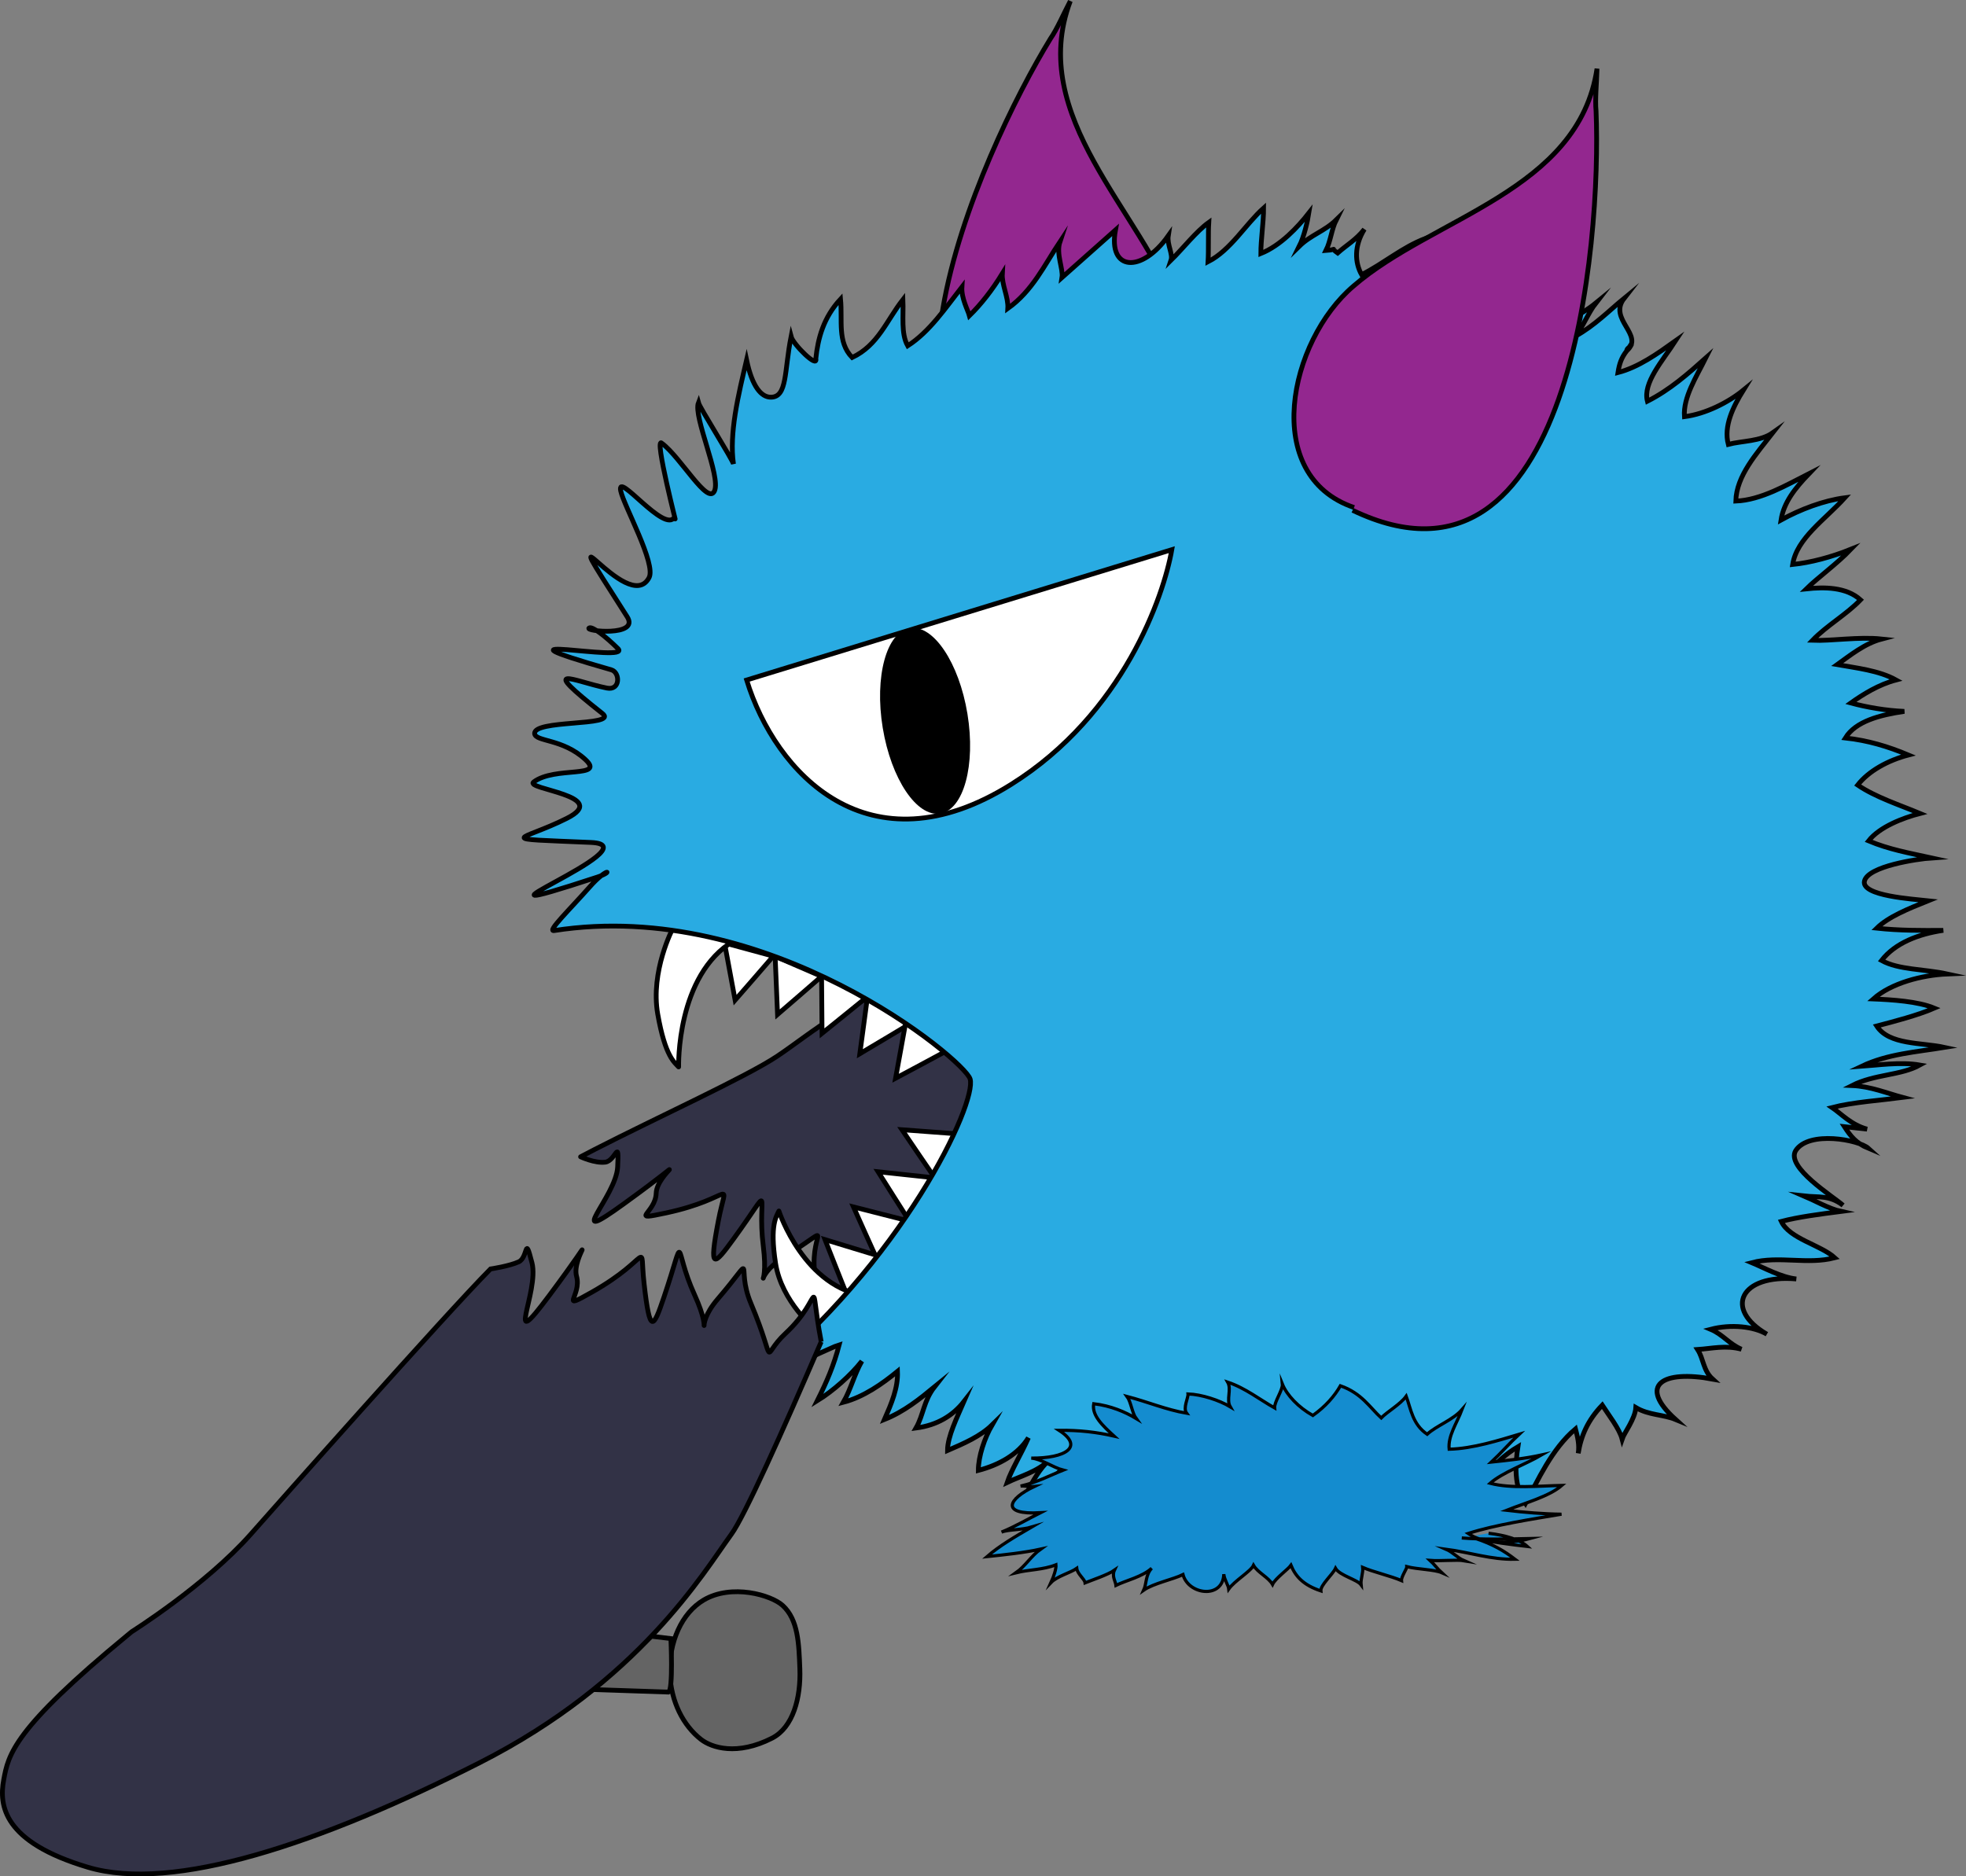 <?xml version="1.0" encoding="utf-8"?>
<!-- Generator: Adobe Illustrator 16.0.0, SVG Export Plug-In . SVG Version: 6.00 Build 0)  -->
<!DOCTYPE svg PUBLIC "-//W3C//DTD SVG 1.1//EN" "http://www.w3.org/Graphics/SVG/1.1/DTD/svg11.dtd">
<svg version="1.1" id="Laag_1" xmlns="http://www.w3.org/2000/svg" xmlns:xlink="http://www.w3.org/1999/xlink" x="0px" y="0px"
	 width="1234.017px" height="1177.992px" viewBox="-144.416 54.437 1234.017 1177.992"
	 enable-background="new -144.416 54.437 1234.017 1177.992" xml:space="preserve">
<rect x="-144.416" y="54.437" width="1234.017" height="1177.992" fill="#808080" stroke="none"/>
<path fill="#323246" stroke="#000000" stroke-width="3" stroke-linecap="round" stroke-miterlimit="10" d="M220.007,780.669
	c0,0,8.902,4.197,15.503,3.365c6.601-0.829,8.734-15.853,7.76,3.049c-0.975,18.899-35.113,51.358,4.094,22.955
	c48.31-34.999,20.501-19.345,20.099-6.553c-0.402,12.792-17.839,17.587,6.256,12.419c43.097-9.242,38.191-23.27,32.792,4.797
	c-6.081,31.611-2.978,28.707,9.5,11.545c26.296-36.168,14.5-28.649,18.669,4.482c3.921,31.154-8.318,20.259,12.947,6.962
	c33.57-20.988,16.719-17.301,19.193,8.634c4.205,44.081-5.006,34.173,15.158,24.544c30.364-14.497,25.036-33.141,19.766,11.715
	l1.897-1.392c4.956-5.773,9.938-11.604,14.899-17.43c2.026-2.378,4.048-4.755,6.064-7.128
	c40.832-48.082,78.814-94.212,86.274-104.536c15.991-22.13,18.347-33.13,12.494-60.584c-6.544-30.693-58.783-30.154-94.346-25.009
	c-35.563,5.146-64.51,30.917-85.542,44.963c-19.487,13.018-75.948,38.743-114.642,58.601
	C225.778,777.641,222.823,779.178,220.007,780.669"/>
<g>
	<polygon fill="#FFFFFF" stroke="#000000" stroke-width="3" stroke-miterlimit="10" points="450.229,780.125 442.299,793.864 
		431.951,778.729 421.737,763.671 439.948,765.032 458.165,766.387 	"/>
	<polygon fill="#FFFFFF" stroke="#000000" stroke-width="3" stroke-miterlimit="10" points="434.68,807.438 426.297,820.907 
		416.46,805.441 406.743,790.055 424.902,792.017 443.065,793.968 	"/>
	<polygon fill="#FFFFFF" stroke="#000000" stroke-width="3" stroke-miterlimit="10" points="416.483,833.297 406.28,845.444 
		398.731,828.739 391.291,812.131 408.986,816.644 426.692,821.149 	"/>
	<polygon fill="#FFFFFF" stroke="#000000" stroke-width="3" stroke-miterlimit="10" points="397.603,854.953 386.848,866.619 
		380.079,849.581 373.412,832.648 390.884,837.975 408.362,843.289 	"/>
	<polygon fill="#FFFFFF" stroke="#000000" stroke-width="3" stroke-miterlimit="10" points="325.646,650.545 340.952,654.714 
		328.956,668.575 316.999,682.291 313.671,664.334 310.336,646.376 	"/>
	<polygon fill="#FFFFFF" stroke="#000000" stroke-width="3" stroke-miterlimit="10" points="356.685,661.107 371.247,667.401 
		357.406,679.425 343.626,691.31 342.878,673.062 342.121,654.812 	"/>
	<polygon fill="#FFFFFF" stroke="#000000" stroke-width="3" stroke-miterlimit="10" points="385.609,673.404 399.954,680.175 
		385.727,691.73 371.561,703.156 371.416,684.896 371.262,666.626 	"/>
	<polygon fill="#FFFFFF" stroke="#000000" stroke-width="3" stroke-miterlimit="10" points="413.392,688.495 426.636,697.229 
		410.915,706.653 395.276,715.959 397.716,697.861 400.148,679.755 	"/>
	<polygon fill="#FFFFFF" stroke="#000000" stroke-width="3" stroke-miterlimit="10" points="437.081,704.755 449.909,714.09 
		433.769,722.78 417.717,731.354 420.991,713.387 424.255,695.411 	"/>
	<path fill="#FFFFFF" stroke="#000000" stroke-width="3" stroke-linecap="round" stroke-miterlimit="10" d="M344.481,814.706
		c-1.468,3.333-5.865,8.367-2.114,32.729c3.75,24.36,25.056,41.679,25.056,41.679s42.157-19.953,32.999-20.97
		C360.406,863.704,344.481,814.706,344.481,814.706"/>
	<path fill="#FFFFFF" stroke="#000000" stroke-width="3" stroke-linecap="round" stroke-miterlimit="10" d="M281.547,724.243
		c-2.519-2.845-8.385-6.226-13.117-33.138c-4.731-26.912,9.516-53.916,9.516-53.916s46.611,2.943,38.303,7.865
		C279.949,666.569,281.547,724.243,281.547,724.243"/>
</g>
<path fill="#93278F" stroke="#000000" stroke-width="3" stroke-miterlimit="10" d="M526.373,371.947
	c-152.267-9.292-54.528-222.978-11.393-293.323c4.093-5.852,8.267-15.66,12.408-23.486c-27.331,72.672,44.624,131.66,67.032,193.548
	c18.702,49.926-6.85,132.523-67.998,121.274"/>
<path fill="#29ABE2" stroke="#000000" stroke-width="3" stroke-miterlimit="10" d="M876.731,274.593
	c-0.414-1.639,3.269-2.615,2.837-4.263L876.731,274.593c-3.45,4.393-4.727,8.266-5.582,13.736
	c12.896-3.357,24.505-11.66,36.156-19.957c-8.194,12.659-20.678,26.438-17.682,37.951c14.213-7.225,25.404-17.164,36.591-27.117
	c-6.032,12.105-14.212,24.764-13.348,36.814c13.329-1.723,27.529-8.943,37.009-16.684c-6.452,10.455-12.5,22.577-9.477,34.073
	c8.588-2.263,20.206-1.784,27.959-7.322c-10.306,13.231-22.83,27.029-23.243,42.927c15.906-0.64,31.832-10.074,46.031-17.297
	c-9.014,9.38-15.916,18.19-17.647,29.178c12.06-6.661,26.693-12.235,40.039-13.97c-12.498,13.791-30.166,25.42-32.738,41.891
	c11.187-1.171,24.111-4.547,36.57-9.565c-9.034,9.382-20.654,17.679-27.974,24.864c11.197-1.176,24.962-1.265,33.995,6.891
	c-9.028,9.387-21.102,16.054-30.132,25.427c11.604,0.481,29.25-2.376,43.443-0.827c-10.752,2.804-20.229,10.561-27.95,16.076
	c12.023,2.13,26.232,3.677,36.962,9.641c-10.734,2.806-20.646,8.91-28.387,14.435c9.894,2.677,21.943,4.793,33.563,5.279
	c-15.488,2.281-30.572,6.234-37.012,16.687c14.182,1.562,26.652,5.297,39.573,10.705c-12.912,3.375-24.967,10.045-31.855,18.852
	c11.167,7.613,26.246,12.457,39.134,17.842c-10.734,2.806-25.368,8.4-32.271,17.211c12.906,5.401,24.943,7.513,39.589,10.718
	c-9.041,0.606-40.017,5.185-42.185,14.523c-2.146,9.349,30.55,11.309,40.01,12.353c-12.478,5.021-24.967,10.034-32.271,17.214
	c14.18,1.537,27.959,1.458,41.721,1.372c-15.488,2.291-30.125,7.868-38.733,18.901c10.774,5.959,26.677,5.308,41.308,8.488
	c-15.916,0.67-35.291,5.718-46.479,15.67c11.618,0.475,27.971,1.47,38.296,5.771c-10.33,4.468-25.396,8.408-36.164,11.217
	c7.743,12,27.97,10.234,42.597,13.422c-17.645,2.869-35.709,4.074-52.084,11.869c9.057-0.622,24.541-2.912,36.593-0.798
	c-12.041,6.667-28.397,5.663-42.613,12.888c11.62,0.491,21.93,4.809,31.839,7.472c-13.341,1.736-31.425,2.962-44.332,6.323
	c5.604,3.817,12.029,10.905,21.954,13.57c-4.736-0.518-9.477-1.029-14.211-1.546c3.863,5.989,7.31,10.37,15.057,13.602
	c-6.023-5.439-37.442-11.26-45.634,1.401c-6.437,10.453,23.657,28.924,29.68,34.357c-8.603-6.517-15.053-4.846-24.507-5.889
	c5.154,2.176,15.899,8.143,23.229,9.735c-13.346,1.728-26.702,3.452-37.45,6.273c5.177,10.929,24.516,14.653,33.566,22.815
	c-17.229,4.496-34.871-1.416-52.082,3.074c7.75,3.246,18.509,9.211,27.949,10.232c-35.283-3.043-45.611,18.949-18.5,34.674
	c-8.197-4.877-22.397-6.423-35.292-3.065c7.734,3.246,11.6,9.249,19.35,12.504c-9.893-2.679-18.484-0.429-27.539,0.17
	c3.864,6.025,3.44,13.146,9.462,18.592c-31.419-5.833-47.342,3.604-23.25,25.367c-7.764-3.229-16.801-2.615-24.971-7.506
	c-0.438,7.131-7.325,15.95-8.614,19.8c-1.709-6.564-8.6-15.296-12.466-21.312c-9.043,9.387-13.354,19.28-15.082,30.274
	c0.858-5.496-0.43-10.428-1.716-15.35c-15.058,12.711-23.688,32.502-31.418,46.816c-7.323-10.365-6.448-24.633-4.717-35.621
	c-15.957,9.445-25.846,24.314-33.584,38.617c3.015-6.054,0.858-14.252,1.702-19.748c-14.187,7.221-22.38,19.877-33.555,29.829
	c-0.007-8.769-0.423-19.184,1.727-28.522c-4.327,9.895-13.771,17.639-25.857,24.29c2.6-7.689-0.816-12.06,4.331-18.661
	c-7.291,7.182-14.629,14.343-21.963,21.525c1.291-3.847,0.004-8.783,1.311-12.619c-7.336,7.173-16.797,14.914-27.129,19.379
	c-2.155-8.213-0.425-19.198,2.177-26.89c-14.204,7.21-23.264,16.601-36.17,19.984c3.016-6.055,5.611-13.755,13.366-19.291
	c-13.795,8.875-32.72,15.565-48.657,16.236c5.191-6.624,9.502-16.526,17.224-22.06c-7.722,5.532-14.2,7.225-24.084,13.323
	c4.309-9.916,12.903-20.935,12.927-29.694c-17.648,2.844-31.436,20.486-47.349,29.907c5.164-6.602,5.59-13.736,10.748-20.341
	c-11.623,8.295-24.959,18.796-42.171,23.291c2.164-9.324,8.616-19.794,15.923-26.963c-9.029,9.387-18.511,17.112-30.985,22.134
	c0.427-7.119,2.588-16.47,7.33-24.715c-6.45,10.458-14.642,14.345-24.969,18.813c3.019-6.055,7.771-14.319,13.351-19.291
	c-7.318,7.171-18.082,9.982-26.241,13.891c2.566-7.698,9.018-18.163,13.343-28.07c-6.466,10.461-18.507,17.126-31.434,20.499
	c0.006-8.77,3.881-20.305,8.638-28.573c-7.338,7.187-17.652,11.639-27.984,16.095c0.021-8.783,6.036-20.874,10.33-30.776
	c-6.884,8.811-16.783,14.909-30.108,16.646c4.725-8.249,4.745-17.037,11.632-25.858c-9.482,7.752-18.957,15.493-31.435,20.498
	c4.312-9.877,8.618-19.791,8.188-30.206c-9.448,7.721-21.103,16.043-33.994,19.413c4.741-8.242,6.887-17.6,11.632-25.843
	c-6.889,8.818-18.093,18.774-27.987,24.861c6.031-12.112,10.341-22.007,13.778-35.191c-2.143,0.555-49.614,22.6-53.936,23.705
	c93.92-75.215,140.609-175.775,136.08-190.54c-3.708-12.084-126.634-114.142-261.143-93.131c-4.625,0.721,10.033-13.44,22.26-27.297
	c11.505-13.036,15.326-9.701,4.985-6.312c-105.68,34.631,37.496-19.913-4.069-21.717c-62.45-2.708-44.402-0.448-15.186-15.116
	c28.26-14.187-26.714-18.354-20.788-22.843c13.273-10.042,45.37-2.146,32.368-14.166c-14.127-13.063-31.244-11.087-31.753-16.174
	c-0.441-4.397,12.063-5.573,23.831-6.565c12.435-1.049,24.044-1.895,18.69-6.122c-41.277-32.592-18.369-20.216,2.812-15.94
	c8.593,1.73,8.367-9.859,2.831-11.444c-88.759-25.425,13.734-3.83,4.112-13.343c-7.752-7.664-16.02-14.071-18.032-12.971
	c-3.674,2.009,31.958,5.733,23.822-7.006c-52.681-82.492,0.407,0.66,13.743-24.532c4.581-8.654-15.803-45.091-17.794-54.476
	c-2.781-13.11,27.925,27.482,33.839,16.298c3.005,11.499-13.549-52.085-7.917-46.143c11.912,8.939,28.728,39.116,32.931,29.906
	c4.197-9.21-13.499-46.693-10.062-55.488c0.868,3.271,21.129,35.258,22,38.541c-1.409-9.534-0.626-20.422,1.046-31.225
	c1.884-12.152,4.891-24.194,7.177-34.078c3.539,16.836,9.263,23.48,15.397,23.356c10.227-0.211,8.218-16.133,12.532-38.097
	c1.284,4.933,16.947,20.377,15.527,13.895c1.313-12.621,4.754-25.806,15.522-37.383c1.286,13.703-2.173,26.888,7.295,36.678
	c16.347-7.764,21.527-23.156,31.864-36.39c0.427,10.417-1.305,21.392,2.996,29.039c13.768-8.868,23.668-23.729,34.024-36.958
	c-0.442,7.125,3.842,14.776,4.705,18.059c7.325-7.185,14.241-16.009,20.662-26.45c-0.425,7.123,3.892,14.77,3.452,21.906
	c15.493-11.062,22.834-27.019,32.716-41.9c-2.579,7.698,2.152,16.994,1.282,22.482c11.205-9.952,22.393-19.893,33.562-29.829
	c-4.733,25.805,16.373,27.308,33.145,3.607c-0.854,5.496,3.025,11.509,1.734,15.347c7.315-7.185,15.916-18.194,23.687-23.733
	c-0.443,7.134-0.011,17.554-0.448,24.688c14.217-7.225,23.668-23.729,34.868-33.698c-0.002,8.784-1.736,19.756-1.738,28.538
	c12.476-5.007,23.229-16.607,30.147-25.433c-0.872,5.501-3.022,14.825-6.038,20.886c7.318-7.184,15.913-9.42,23.229-16.604
	c-3.017,6.051-3.441,13.172-6.455,19.237c9.021-0.615,1.724-2.204,7.313,1.595c5.579-4.979,11.622-8.291,16.8-14.934
	c-6.471,10.468-6.043,20.885-1.74,28.536c14.199-7.21,25.392-17.164,40.007-22.735c-3.858,11.533-9.038,26.924-1.716,37.289
	c11.608-8.3,24.96-18.809,41.317-26.599c-24.105,30.879,9.021,34.5,37.005,18.418c-4.327,9.892-8.618,19.791-8.218,30.201
	c15.079-3.929,29.282-11.153,38.743-18.9c-5.154,6.628-7.738,14.315-12.902,20.921c12.043-6.642,21.091-16.017,30.553-23.769
	C864.711,254.938,887.938,264.648,876.731,274.593"/>
<path fill="#148CCF" stroke="#000000" stroke-width="2" stroke-miterlimit="10" d="M773.104,1019.964
	c12.935,1.062,27.857,0.717,42.79,0.359c-14.551,3.93-29.604,3.077-38.803-3.177c16.538-5.323,39.686-8.94,58.599-12.104
	c-10.695-0.088-23.633-1.15-34.438-2.439c12.308-4.881,26.854-8.802,34.694-15.634c-14.938,0.35-31.852,2.109-45.026-1.334
	c7.829-6.834,22.265-11.942,32.346-17.799c-10.432,2.292-21.017,3.382-31.571,4.49c5.823-5.437,11.565-12.041,17.408-17.463
	c-12.455,3.715-28.983,9.026-43.909,9.385c-0.875-8.329,4.73-16.133,8.092-24.898c-5.726,6.606-16.06,10.096-21.9,15.503
	c-9.191-6.263-10.188-15.782-13.158-23.888c-3.74,5.197-11.812,9.636-15.679,13.65c-7.088-6.481-12.306-15.565-25.607-20.188
	c-3.626,6.382-9.338,12.997-17.298,18.641c-9.084-5.077-16.305-12.753-19.133-19.674c0.361,3.571-5.235,11.367-4.875,14.945
	c-9.083-5.075-18.399-12.521-29.469-16.203c2.616,4.547-1.01,10.935,1.612,15.47c-6.836-4.081-17.898-7.753-26.492-8.059
	c0.251,2.379-3.354,8.774-0.875,12.12c-13.049-2.252-24.247-7.104-37.418-10.551c2.478,3.344,3.215,10.484,5.695,13.836
	c-6.83-4.09-15.792-7.978-26.599-9.26c-1.36,7.359,5.711,13.84,12.787,20.333c-10.927-2.484-21.738-3.771-34.57-3.632
	c16.05,10.359,3.968,17.616-17.415,17.449c6.469,0.528,13.428,5.816,20.024,7.542c-8.22,3.255-16.314,7.702-26.748,9.992
	c2.114-0.217,6.468,0.529,8.568,0.299c-16.298,7.729-21.631,17.896,3.85,16.456c-6.105,3.036-16.178,8.898-24.39,12.147
	c4.117-1.628,12.699-1.31,18.917-3.16c-10.088,5.861-20.153,11.711-27.996,18.55c10.571-1.099,23.254-2.419,33.702-4.714
	c-5.969,4.232-9.579,10.632-15.558,14.86c8.331-2.069,16.911-1.763,25.134-5.018c0.246,2.385-1.378,7.363-3.113,11.152
	c3.853-4.011,12.182-6.08,16.161-8.901c0.391,3.57,4.969,6.701,5.222,9.089c4.117-1.642,14.438-5.119,18.428-7.934
	c-1.752,3.794,0.725,7.14,0.963,9.521c6.12-3.043,16.547-5.33,22.422-10.759c-3.87,4.021-3.253,9.97-4.993,13.759
	c5.955-4.23,18.526-6.738,24.634-9.779c3.468,12.869,25.097,15.44,25.622-0.255c0.364,3.566,2.853,6.918,3.104,9.306
	c3.725-5.202,13.81-11.061,15.545-14.85c2.604,4.542,9.324,7.459,11.942,11.996c1.749-3.802,9.705-9.436,11.562-12.027
	c2.869,6.918,7.698,12.43,18.776,16.09c-0.376-3.572,7.46-10.395,9.201-14.182c2.627,4.535,13.563,7.015,16.043,10.357
	c-0.378-3.562,1.372-7.352,1.008-10.922c6.722,2.896,17.654,5.379,24.364,8.274c-0.241-2.371,3.476-7.578,3.356-8.761
	c6.61,1.717,17.293,1.817,21.79,3.754c-2.367-2.157-4.86-5.514-7.226-7.669c6.466,0.521,17.026-0.562,21.39,0.184
	c-4.479-1.937-6.952-5.295-11.434-7.232c15.177,2.029,28.475,6.675,43.388,6.325c-6.948-5.297-13.789-9.4-24.849-13.062
	c10.933,2.479,21.76,3.755,32.578,5.029c-4.72-4.312-13.55-7.014-24.36-8.293"/>
<path fill="#FFFFFF" stroke="#000000" stroke-width="3" stroke-miterlimit="10" d="M324.242,481.354
	c17.933,58.463,76.682,121.553,166.07,65.493c70.539-44.236,95.802-118.622,100.793-147.333L324.242,481.354z"/>
<path d="M462.832,502.624c5.263,32.135-2.363,60.14-17.056,62.547c-14.691,2.395-30.855-21.706-36.125-53.834
	c-5.272-32.146,2.354-60.162,17.051-62.57C441.378,446.361,457.557,470.464,462.832,502.624z"/>
<path fill="#93278F" stroke="#000000" stroke-width="3" stroke-miterlimit="10" d="M704.585,374.8
	C842.146,440.829,860.8,206.572,857.396,124.133c-0.717-7.104,0.387-17.701,0.593-26.57
	c-11.503,76.816-103.104,93.309-152.804,136.439c-40.655,34.46-58.522,119.058,0.332,139.048"/>
<path fill="#646464" stroke="#000000" stroke-width="3" stroke-miterlimit="10" d="M357.633,1102.145
	c0.684,18.016-4.217,36.757-17.442,43.502c-21.914,11.176-37.843,6.016-44.56,0.813c-11.194-8.669-18.912-23.776-19.574-41.218
	c-0.758-19.966,7.477-38.188,21.19-46.305c17.525-10.364,42.417-3.218,49.667,3.461
	C356.583,1071.305,357.027,1086.195,357.633,1102.145z"/>
<path fill="#646464" stroke="#000000" stroke-width="3" stroke-miterlimit="10" d="M228.052,1115.127l47.141,1.596
	c3.025-1.38,1.49-33.591,1.49-33.591l-12.272-1.468L228.052,1115.127z"/>
<path fill="#323246" stroke="#000000" stroke-width="3" stroke-miterlimit="10" d="M371.029,896.804
	c-24.393,56.721-48.272,109.677-56.286,120.689c-17.529,24.091-57.878,92.726-158.236,143.646
	c-100.359,50.922-192.38,81.459-245.705,65.571c-53.326-15.888-55.858-38.866-52.909-54.84c2.916-15.794,5.789-31.68,77.904-91.021
	c0.822-0.675,1.652-1.355,2.491-2.043c0,0,46.256-29.127,74.541-61.021c0,0,0.434-0.49,1.253-1.416
	c12.842-14.519,120.674-136.313,149.389-165.281c0,0,11.648-1.714,17.701-4.477c6.053-2.763,3.607-17.736,8.315,0.593
	c4.709,18.329-18.191,59.496,10.756,20.688c35.668-47.818,13.796-24.58,17.229-12.25c3.433,12.328-11.78,22.106,9.678,9.986
	c38.376-21.68,29.508-33.604,32.729-5.208c3.627,31.988,5.723,28.289,12.512,8.188c14.308-42.367,5.292-31.671,19.156-1.293
	c13.037,28.565-1.896,21.818,14.435,2.782c25.779-30.049,10.796-21.5,20.895,2.515c17.165,40.819,5.417,34.109,21.792,18.903
	C373.323,868.622,362.676,852.419,371.029,896.804"/>
</svg>

